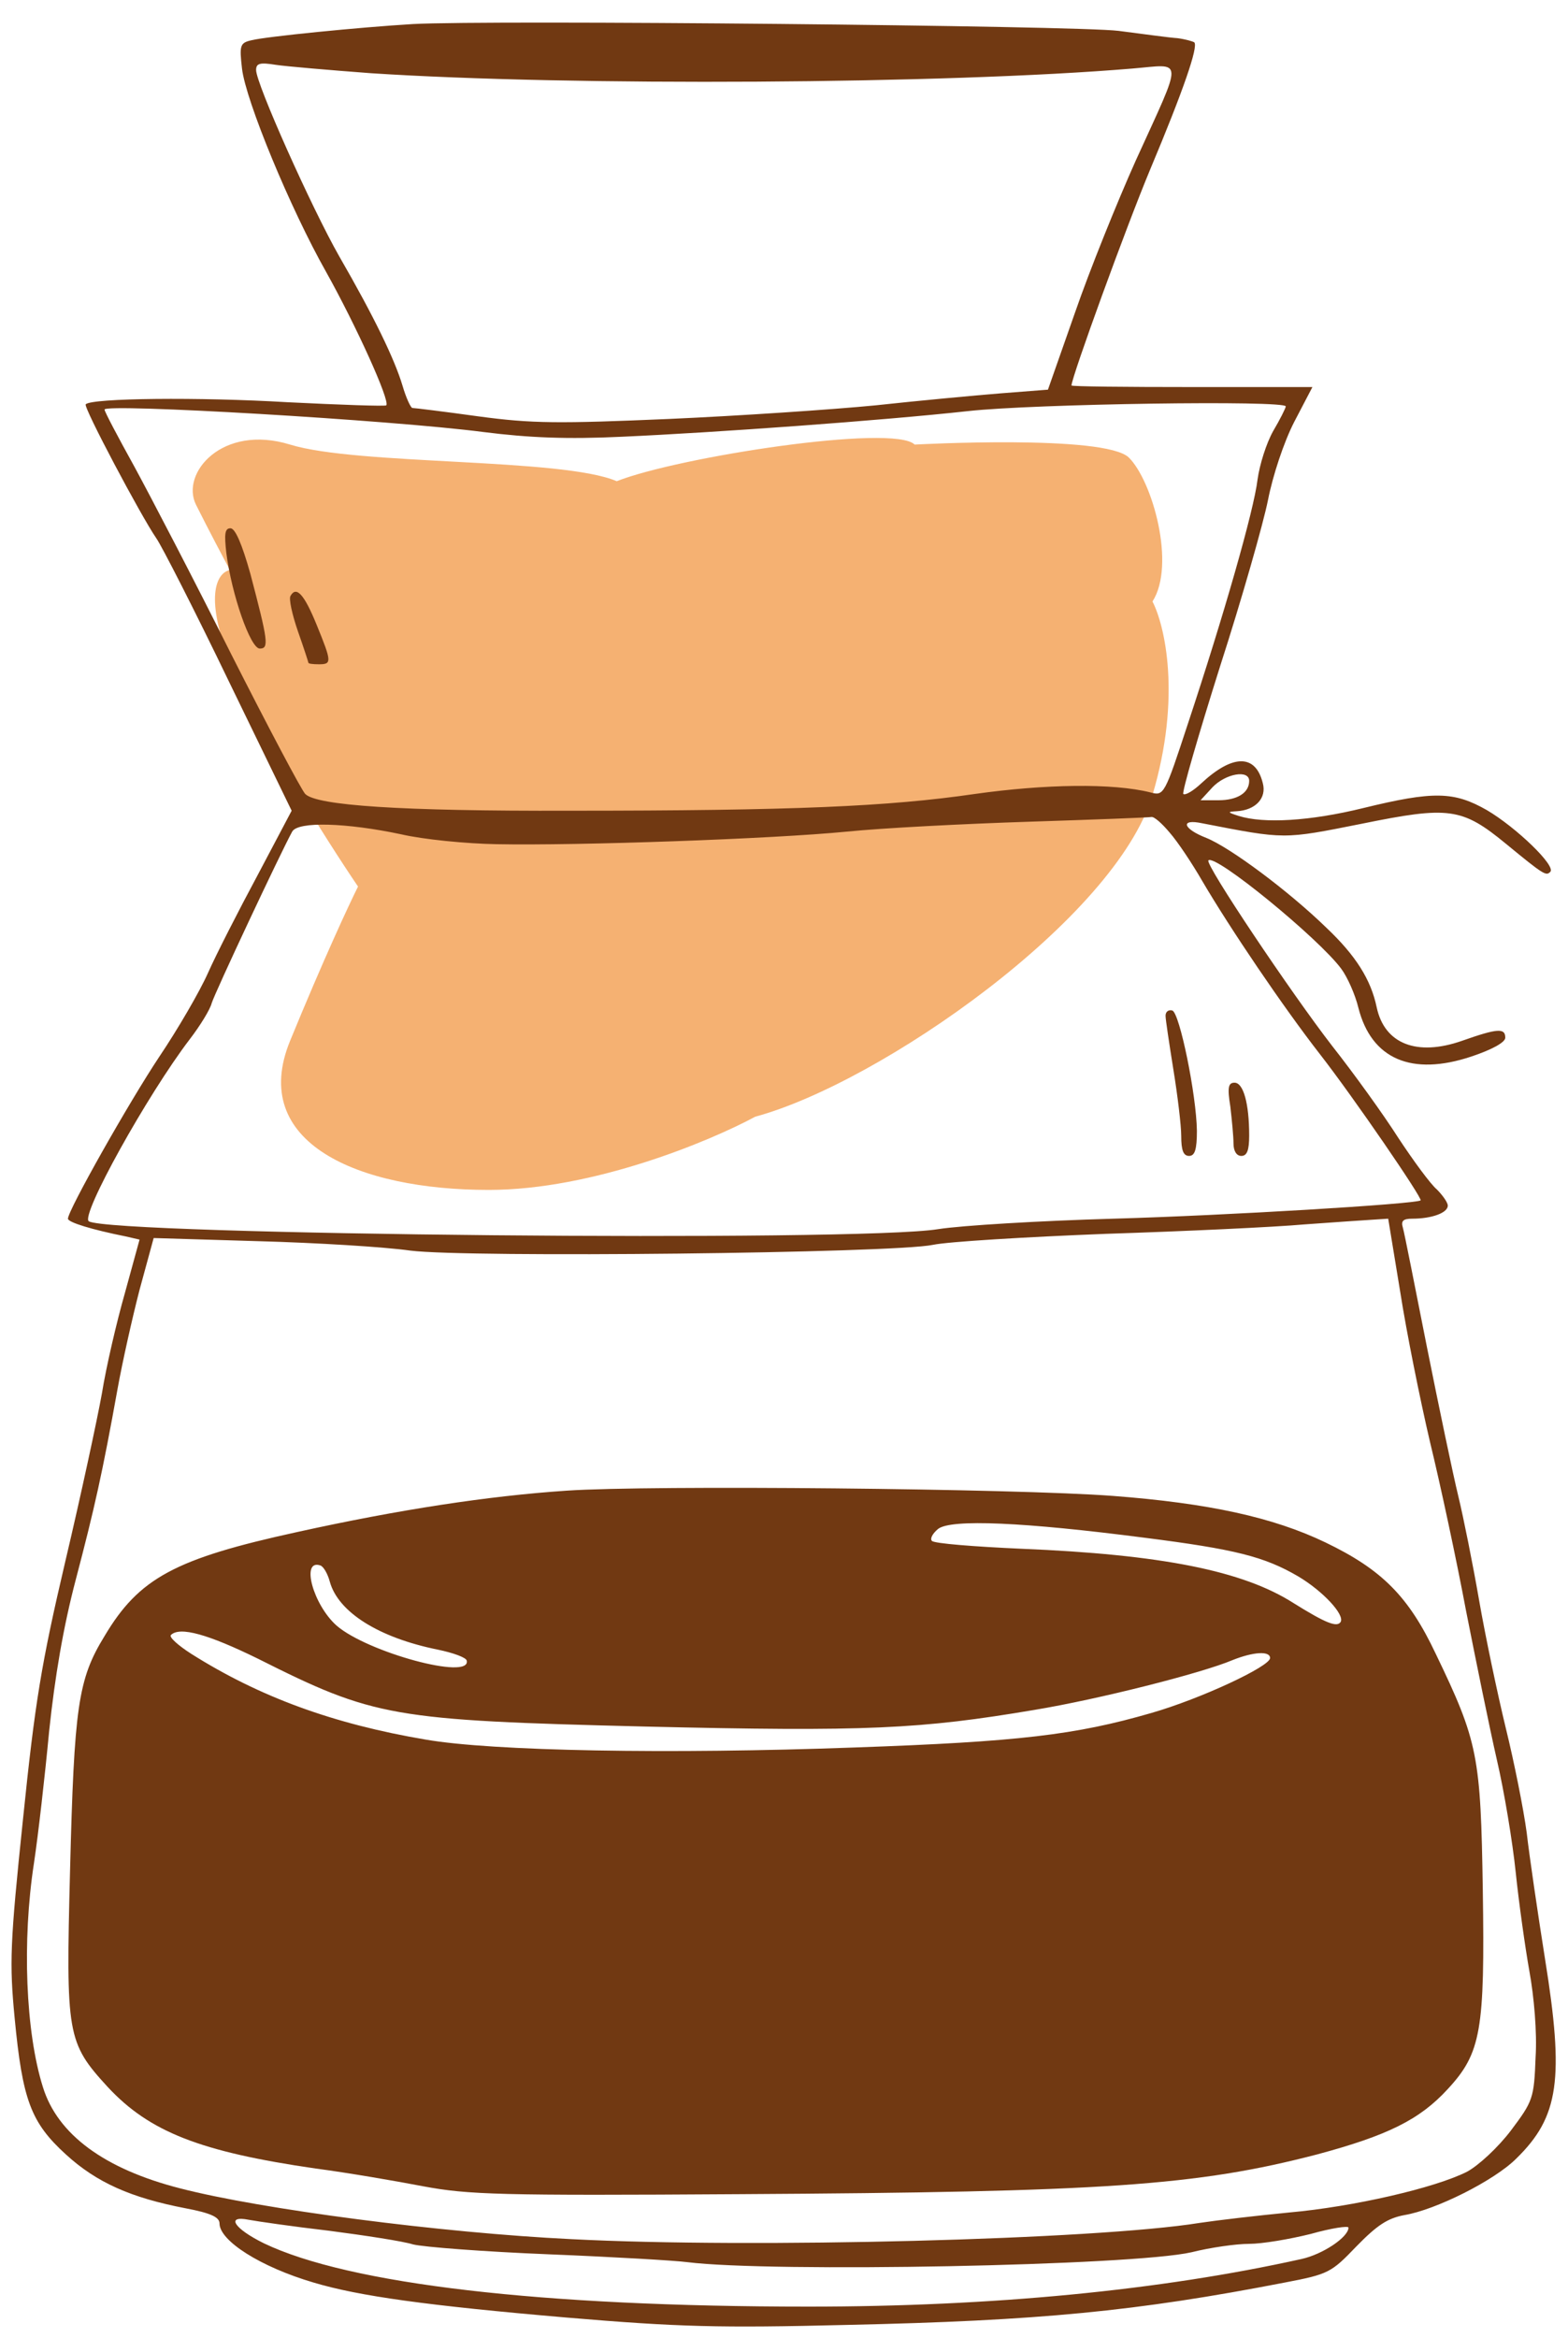 <svg width="300" height="447" viewBox="0 0 300 447" fill="none" xmlns="http://www.w3.org/2000/svg">
<path d="M44 126.5C49.2 139.7 62.5 160.667 68.5 169.5C66.833 172.833 61.9 183.4 55.5 199C47.5 218.5 68.5 227.5 93.5 227.5C113.5 227.5 135.833 218.167 144.5 213.5C168.5 207 213.5 175.5 220.5 152C226.1 133.2 222.833 119.5 220.5 115C225 108 220.5 92 216 87.5C211.5 83 175 85 175 85C171 81 129.833 87.334 118 92C107.5 87.5 68.5 89 55.5 85C42.5 81 34.5 90.5 37.5 96.5C39.9 101.3 42.833 106.833 44 109C41.833 109.333 38.8 113.3 44 126.5Z" fill="#F5B172"/>
<path d="M79 4.6C68.9 5.2 50.8 7 48.1 7.7C45.9 8.2 45.8 8.7 46.3 13.1C47 19.2 55.5 39.8 62.4 52C68.1 62.2 74.7 76.7 73.9 77.5C73.6 77.7 65.1 77.4 55 76.9C38.2 75.9 17.5 76.1 16.4 77.3C15.9 77.8 27 98.7 29.9 102.9C30.9 104.3 37.2 116.6 43.8 130.3L55.8 155L49.3 167.3C45.7 174 41.4 182.4 39.8 186C38.2 189.6 34 196.8 30.5 202C24.7 210.7 13 231.4 13 233C13 233.7 17.6 235.1 24.1 236.4L26.7 237L23.9 247.2C22.3 252.8 20.3 261.4 19.5 266.4C18.6 271.4 15.5 285.8 12.5 298.5C7.9 318.1 6.7 325.4 4.4 347.8C1.9 371.7 1.8 375.3 2.8 385.8C4.3 401.5 5.9 405.8 12.6 411.9C18.5 417.3 25.1 420.2 35.5 422.2C40.3 423.1 42 423.9 42 425.1C42 428.4 49.8 433.4 60 436.4C68.7 439 81.7 440.8 108.5 443.1C129.8 444.9 137.7 445.1 162 444.5C198.8 443.7 217.4 441.9 245.8 436.4C254.2 434.8 254.7 434.5 259.5 429.5C263.5 425.4 265.5 424.1 268.7 423.5C274.7 422.5 285.9 416.9 290.1 412.7C298.3 404.7 299.3 397.5 295.6 374.5C294.2 365.7 292.6 354.8 292.1 350.4C291.5 345.9 289.7 336.9 288.1 330.4C286.5 323.8 284.2 312.9 283 306C281.8 299.1 280 290.1 279 286C278 281.9 275.3 269 273 257.5C270.7 245.9 268.7 235.7 268.4 234.7C268 233.4 268.5 233 270.2 233C273.9 233 277 231.9 277 230.5C277 229.9 276 228.5 274.9 227.4C273.7 226.4 270.4 221.9 267.5 217.5C264.7 213.1 259 205.2 254.9 200C247 189.8 230.5 165.2 231.2 164.5C232.5 163.2 252.3 179.4 256.6 185.2C257.8 186.8 259.3 190.2 259.9 192.7C262.4 202.5 270.1 205.8 281.5 202C285.4 200.7 288 199.3 288 198.4C288 196.5 286.5 196.6 279.7 199C271.1 202 264.9 199.6 263.4 192.6C262.3 187.3 259.4 182.7 253.8 177.4C246.5 170.3 235.3 162 230.8 160.2C226.2 158.4 225.8 156.5 230 157.4C246 160.5 245.4 160.5 260.5 157.5C277.2 154.1 279.7 154.4 288.1 161.3C295.4 167.3 295.8 167.5 296.6 166.7C297.8 165.6 290.1 158.2 284.5 154.9C278.2 151.3 274.3 151.2 260.8 154.5C250.6 157 241.8 157.5 237 156C234.8 155.3 234.8 155.2 236.6 155.1C240.2 154.9 242.4 152.6 241.6 149.7C240.2 144.1 235.8 144.2 229.8 149.8C228.3 151.2 226.8 152.1 226.4 151.8C226.1 151.5 229.3 140.5 233.4 127.5C237.6 114.5 241.7 100.1 242.6 95.6C243.5 91 245.6 84.6 247.6 80.7L251.1 74H228.1C215.4 74 205 73.9 205 73.7C205.1 71.9 215.5 43.3 220.1 32.3C226.4 17.3 229.3 8.9 228.5 8.1C228.2 7.9 226.8 7.5 225.3 7.3C223.7 7.2 218.7 6.5 214 5.9C206 4.9 93.7 3.8 79 4.6ZM71 14C109.3 16.5 181 16.1 216.7 13.1C226.5 12.3 226.5 10.5 217.3 30.7C213.8 38.5 208.5 51.6 205.7 59.7L200.5 74.5L191.5 75.2C186.5 75.6 175.8 76.6 167.5 77.5C159.3 78.3 141.5 79.5 128 80.1C106.9 81 101.8 81 91.5 79.6C85 78.7 79.3 78 78.9 78C78.6 78 77.7 76.1 77 73.7C75.5 68.7 71.6 60.6 64.9 49C59.6 39.7 49 16 49 13.4C49 12.1 49.7 11.9 52.8 12.4C54.8 12.7 63 13.4 71 14ZM246 77.7C246 78 244.9 80.2 243.6 82.4C242.3 84.7 241 88.8 240.6 91.7C239.9 97.6 234.1 117.8 227.3 138.3C222.8 152 222.7 152.2 220.1 151.5C212.9 149.7 200 149.9 186.5 151.8C170 154.2 151.8 155 109 155C76.5 155.1 60.6 154 58.4 151.8C57.7 151.1 51.3 139 44.2 125C37.2 111 28.8 94.9 25.7 89.2C22.6 83.6 20 78.7 20 78.3C20 77.1 74.8 80.3 92.5 82.6C101.2 83.7 108.5 84 119 83.5C136.9 82.7 168.8 80.4 185.2 78.6C197.8 77.2 246 76.5 246 77.7ZM239 149.3C239 151.6 236.7 153 233.1 153H229.7L232 150.5C234.5 147.9 239 147.1 239 149.3ZM223.8 159.2C225.3 160.9 228.1 165.1 230 168.4C235.4 177.6 245.5 192.5 252.5 201.5C258.9 209.7 272.2 229.1 271.8 229.5C270.9 230.2 234.4 232.4 213 233C199 233.4 183.9 234.3 179.5 235C164.2 237.5 21.2 236.1 17 233.5C15.3 232.5 28.2 209.3 36.3 198.7C38.3 196.1 40.2 193 40.5 191.8C41.1 189.8 53.7 163 55.9 159C57 157 66.3 157.3 76.7 159.5C81 160.5 89.2 161.3 95 161.4C110.6 161.7 147.7 160.4 162 159C168.9 158.3 184.6 157.5 197 157.1C209.4 156.7 219.9 156.3 220.3 156.2C220.8 156.1 222.3 157.4 223.8 159.2ZM267.9 247C269.1 254.7 271.7 267.6 273.6 275.7C275.6 283.9 278.7 298.4 280.5 308C282.4 317.6 285 330.4 286.4 336.5C287.8 342.5 289.4 352.2 290 358C290.6 363.8 291.8 372.3 292.6 376.8C293.5 381.7 294.1 388.6 293.8 393.3C293.5 401.2 293.3 401.7 289.1 407.3C286.6 410.6 282.9 414 280.7 415.2C274.6 418.3 259 421.9 246.7 423C240.5 423.6 232.8 424.5 229.5 425C209.6 428.2 143.9 429.9 109.3 428.1C84.5 426.9 50 422.4 34.5 418.4C20 414.7 11 408.1 8.2 399C4.9 388.5 4.2 371.1 6.5 356.2C7.3 350.9 8.6 339.5 9.4 331C10.5 320.6 12.1 311.1 14.5 302C18.1 288.3 19.6 281.6 22.5 265.5C23.4 260.5 25.3 252 26.7 246.6L29.4 236.7L49.4 237.3C60.5 237.6 73.6 238.4 78.5 239.1C89.5 240.5 170.9 239.6 178.5 238C181.3 237.4 196.1 236.5 211.5 235.9C226.9 235.4 244 234.6 249.5 234.1C255 233.7 260.9 233.3 262.5 233.2L265.6 233L267.9 247ZM63 426.5C69.9 427.4 77.1 428.5 79 429.1C80.9 429.6 92.6 430.5 105 431C117.4 431.5 129.3 432.2 131.5 432.5C147.5 434.5 216.7 433.2 228 430.6C231.6 429.7 236.5 429 239 429C241.5 429 246.8 428.1 250.8 427.1C254.7 426 258 425.5 258 425.9C258 427.7 253.1 431 249 431.9C222 437.9 189.8 441 154.7 441C103.5 441 66.8 436.7 50.5 428.9C44.8 426.1 43.1 423.5 47.6 424.4C49.2 424.7 56.1 425.7 63 426.5Z" fill="#713912"/>
<path d="M43.3 105.7C44.3 113.6 47.9 124 49.7 124C51.5 124 51.3 122.6 47.9 109.7C46.3 104 45 101 44.1 101C43 101 42.9 102.1 43.3 105.7Z" fill="#713912"/>
<path d="M55.6 113.9C55.2 114.4 55.9 117.5 57 120.7C58.1 123.8 59 126.6 59 126.7C59 126.9 59.9 127 61 127C63.5 127 63.5 126.6 60.6 119.5C58.2 113.6 56.7 112 55.6 113.9Z" fill="#713912"/>
<path d="M223 194.2C223 194.9 223.7 199.5 224.5 204.5C225.3 209.4 226 215.2 226 217.2C226 219.9 226.4 221 227.5 221C228.6 221 229 219.8 229 216.2C228.9 209.3 225.7 193.7 224.3 193.2C223.6 193 223 193.4 223 194.2Z" fill="#713912"/>
<path d="M235.4 211.6C235.7 214.2 236 217.3 236 218.6C236 220.1 236.6 221 237.5 221C238.6 221 239 219.9 239 217.1C239 211 237.9 207 236.2 207C235 207 234.8 207.9 235.4 211.6Z" fill="#713912"/>
<path d="M108.4 285C93.5 286 76.4 288.6 56.9 292.9C33.5 298 26.6 301.7 20 312.8C14.9 321.1 14.2 326.3 13.4 357.7C12.6 389 12.8 390.5 20.6 399C28.6 407.6 38.3 411.4 60.4 414.6C66.5 415.4 75.8 417 81 418C89.6 419.6 95.5 419.8 141.5 419.5C211.2 419.1 228.9 417.9 252 411.9C265.4 408.3 271.6 405.3 277 399.4C283.4 392.5 284.1 388.1 283.7 361.4C283.3 335.7 282.8 333 274.7 316.2C269.5 305.2 264.4 300.1 253.6 294.9C243.6 290.1 231.3 287.4 212.9 286C194.5 284.6 124.4 283.9 108.4 285ZM219 294C236.3 296.2 241.9 297.6 248.4 301.4C253.1 304.2 257.3 308.7 256.5 310.1C255.8 311.2 253.6 310.3 247.5 306.5C237.8 300.3 222.2 297.2 195.3 296.1C186.4 295.7 178.7 295.1 178.3 294.6C177.9 294.2 178.4 293.2 179.5 292.3C182 290.4 195.8 291 219 294ZM63.1 302.4C64.7 308.2 72.4 313.1 83.8 315.4C86.7 316 89.2 316.9 89.3 317.5C90.1 321.3 70.3 315.9 64.4 310.8C59.9 306.8 57.5 298 61.3 299.3C61.9 299.5 62.7 300.9 63.1 302.4ZM49.3 317.1C71.6 328.3 74.9 328.9 123.5 330.1C165.7 331.1 176.1 330.6 198 326.9C210.1 324.9 229.9 319.9 235.8 317.4C239.8 315.8 243 315.6 243 317C243 318.6 229.7 324.8 220.3 327.5C205.8 331.7 194.9 333 163.5 334.1C128.1 335.4 94.2 334.8 81.5 332.6C63.7 329.6 49.6 324.4 36.6 316.2C34.1 314.6 32.3 313 32.7 312.6C34.4 310.9 39.9 312.5 49.3 317.1Z" fill="#713912"/>
</svg>
